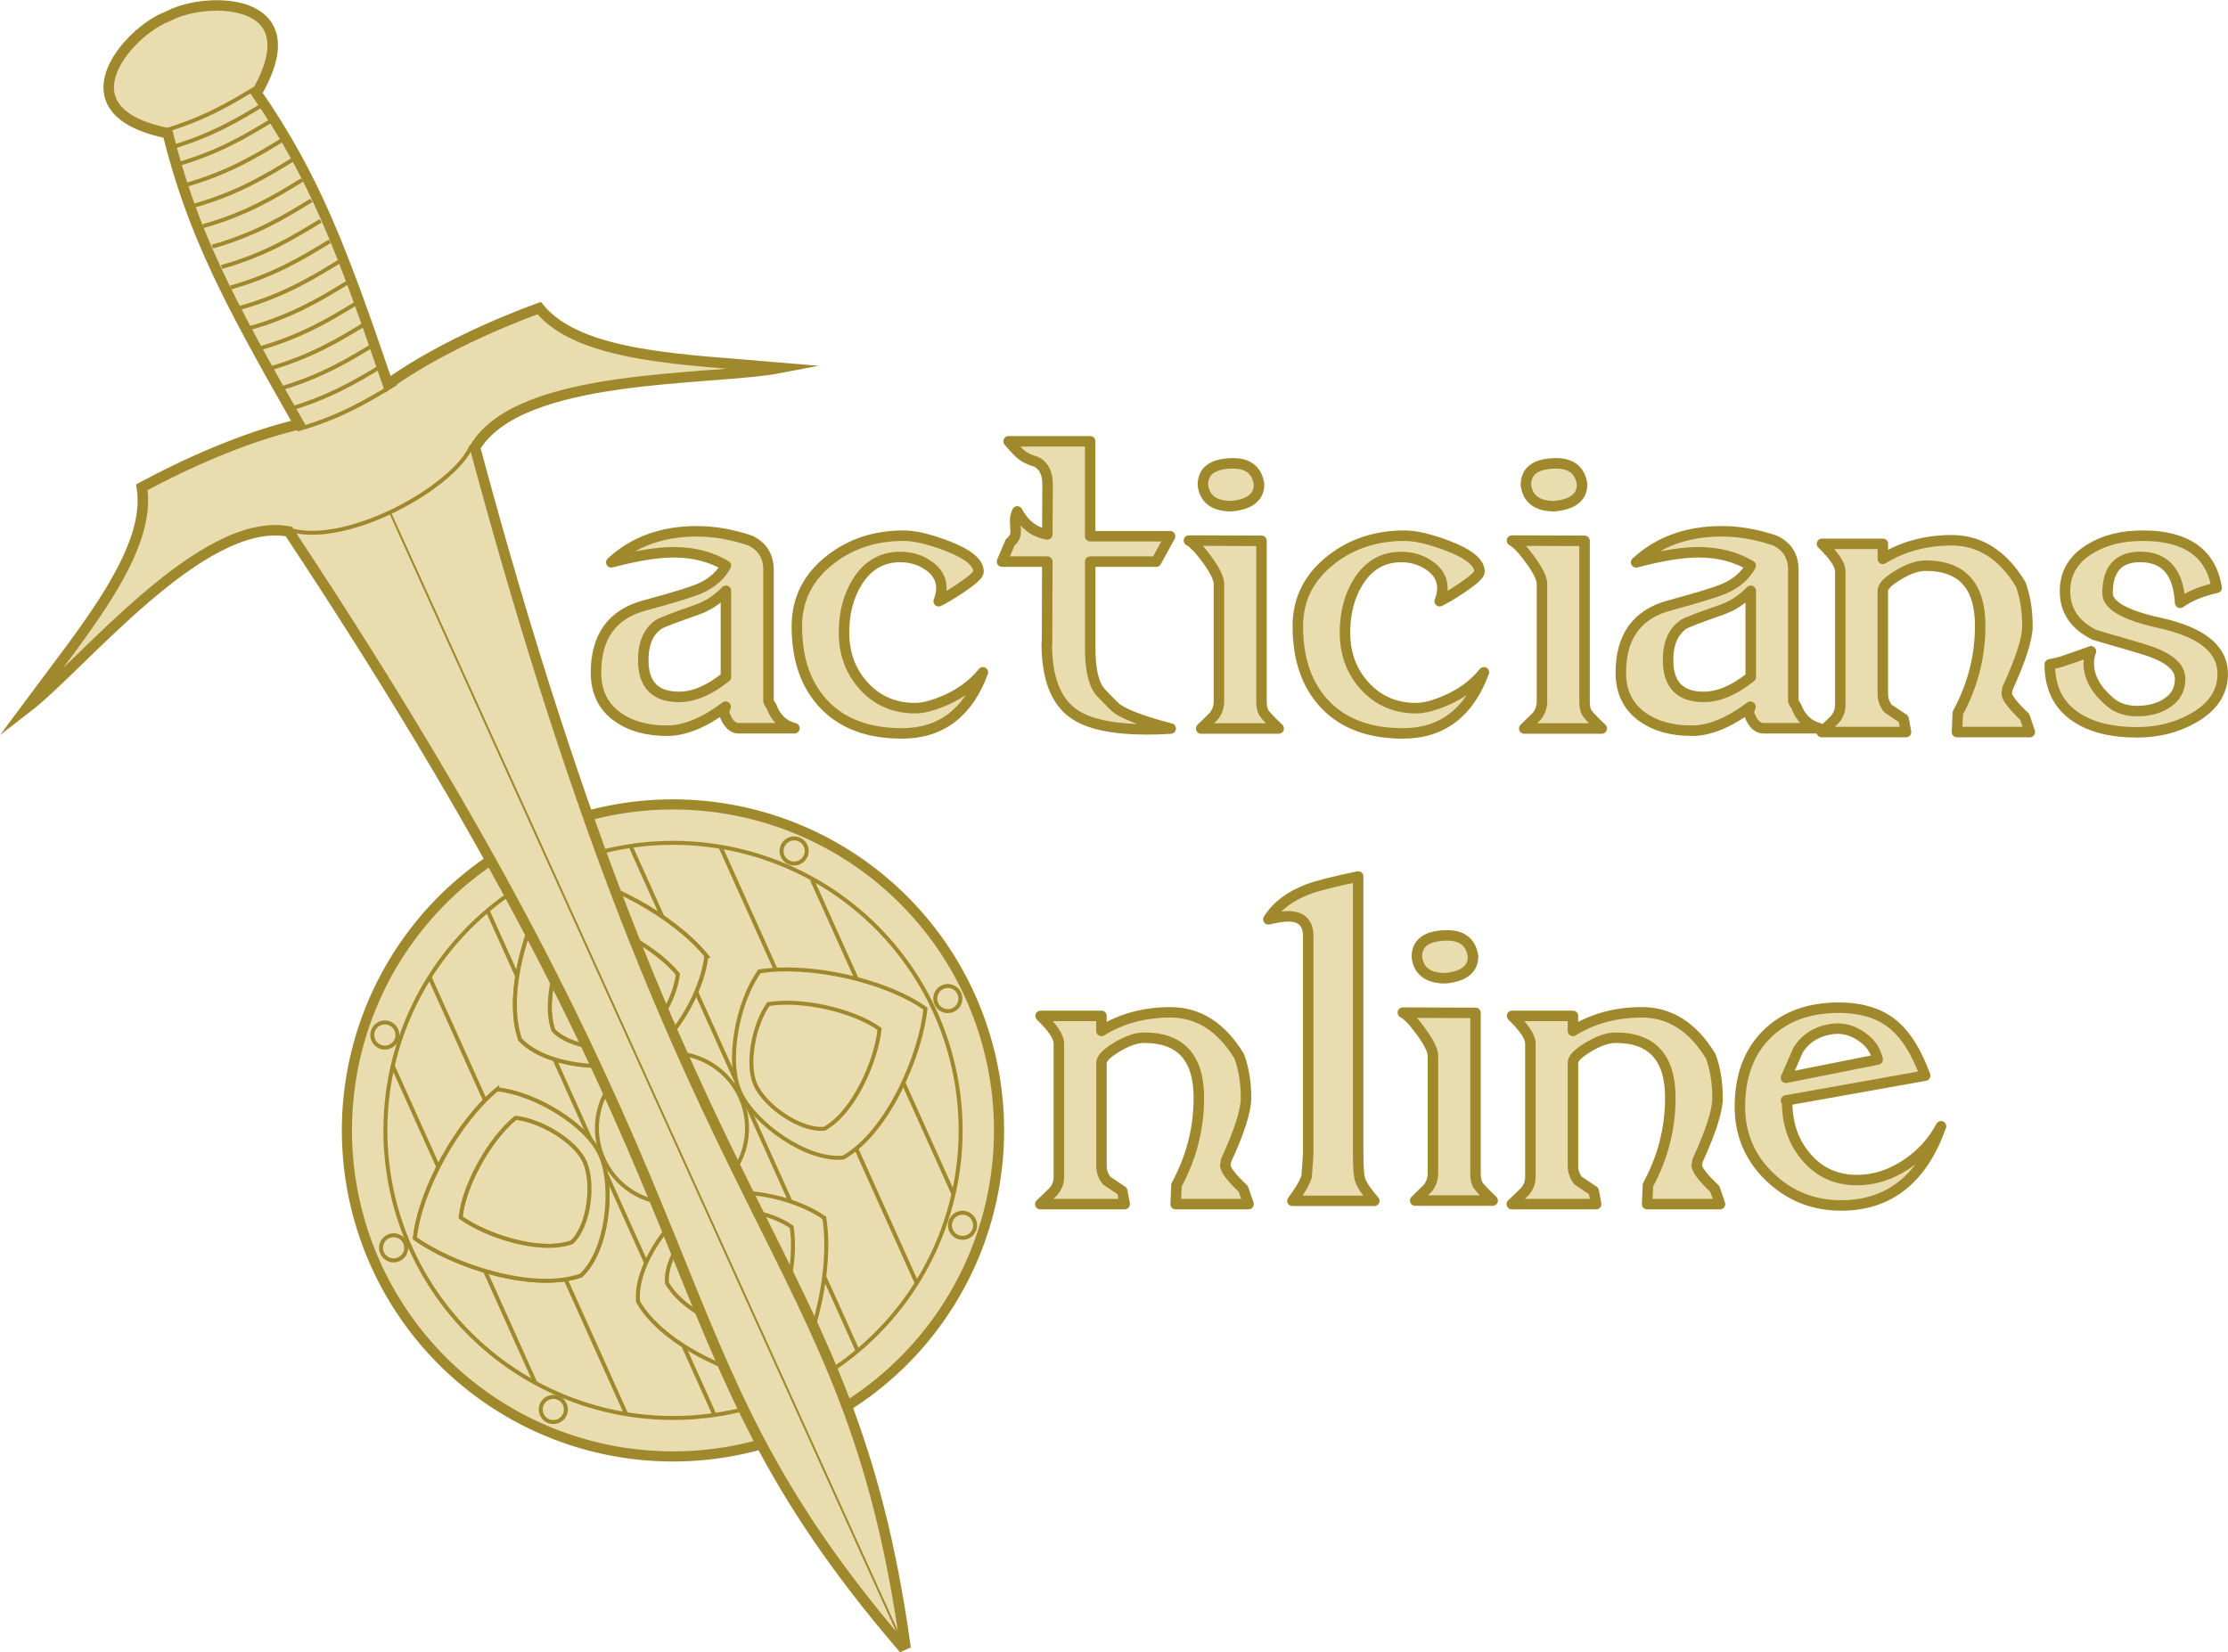 <?xml version="1.0" encoding="UTF-8" standalone="no"?>
<!-- Created with Inkscape (http://www.inkscape.org/) -->

<svg
   xmlns:dc="http://purl.org/dc/elements/1.1/"
   xmlns:cc="http://creativecommons.org/ns#"
   xmlns:rdf="http://www.w3.org/1999/02/22-rdf-syntax-ns#"
   xmlns:svg="http://www.w3.org/2000/svg"
   xmlns="http://www.w3.org/2000/svg"
   xmlns:xlink="http://www.w3.org/1999/xlink"
   xmlns:sodipodi="http://sodipodi.sourceforge.net/DTD/sodipodi-0.dtd"
   xmlns:inkscape="http://www.inkscape.org/namespaces/inkscape"
   width="56.264mm"
   height="41.732mm"
   viewBox="0 0 56.264 41.732"
   version="1.1"
   id="svg8"
   inkscape:version="0.92.2 5c3e80d, 2017-08-06"
   sodipodi:docname="to-logo.svg">
  <defs
     id="defs2" />
  <sodipodi:namedview
     id="base"
     pagecolor="#ffffff"
     bordercolor="#666666"
     borderopacity="1.0"
     inkscape:pageopacity="0.0"
     inkscape:pageshadow="2"
     inkscape:zoom="4"
     inkscape:cx="145.83061"
     inkscape:cy="92.841033"
     inkscape:document-units="mm"
     inkscape:current-layer="layer1"
     showgrid="false"
     inkscape:snap-global="false"
     showguides="true"
     inkscape:window-width="1918"
     inkscape:window-height="1059"
     inkscape:window-x="1"
     inkscape:window-y="20"
     inkscape:window-maximized="0"
     fit-margin-top="0"
     fit-margin-left="0"
     fit-margin-right="0"
     fit-margin-bottom="0" />
  <g
     inkscape:label="Layer 1"
     inkscape:groupmode="layer"
     id="layer1"
     transform="translate(-1.361,-49.782)">
    <g
       aria-label="nline"
       style="font-style:normal;font-variant:normal;font-weight:normal;font-stretch:normal;font-size:10.583px;line-height:125%;font-family:Bubble_Runes;-inkscape-font-specification:Bubble_Runes;letter-spacing:0px;word-spacing:0px;fill:#e9ddaf;fill-opacity:1;stroke:#a0892c;stroke-width:0.265;stroke-linecap:butt;stroke-linejoin:round;stroke-miterlimit:4;stroke-dasharray:none;stroke-opacity:1;paint-order:markers stroke fill"
       id="text1280"
       transform="translate(0,-1.587)">
      <path
         d="m 32.89,81.782 h -1.84 l 0.021,-0.482 q 0.565,-1.04 0.565,-2.205 0,-1.516 -1.378,-1.516 -0.31,0 -0.723,0.255 -0.358,0.22 -0.358,0.379 v 2.604 q 0,0.207 0.131,0.372 l 0.393,0.262 0.062,0.331 H 27.632 l 0.324,-0.31 q 0.145,-0.165 0.145,-0.379 v -3.369 q 0,-0.248 -0.462,-0.696 h 1.537 v 0.379 q 0.758,-0.469 1.743,-0.469 1.061,0 1.736,1.109 0.172,0.462 0.172,1.061 0,0.475 -0.503,1.571 l -0.021,0.124 q 0.007,0.172 0.455,0.593 z"
         style="font-style:normal;font-variant:normal;font-weight:normal;font-stretch:normal;font-size:14.111px;font-family:'Dumbledor 3';-inkscape-font-specification:'Dumbledor 3, ';fill:#e9ddaf;fill-opacity:1;stroke:#a0892c;stroke-width:0.265;stroke-linejoin:round;stroke-miterlimit:4;stroke-dasharray:none;stroke-opacity:1;paint-order:markers stroke fill"
         id="path4582"
         inkscape:connector-curvature="0" />
      <path
         d="m 36.066,81.699 h -2.067 q 0.282,-0.372 0.358,-0.613 l 0.041,-0.565 V 75.023 q 0,-0.51 -0.503,-0.51 -0.179,0 -0.503,0.076 0.317,-0.503 1.013,-0.765 0.331,-0.124 1.254,-0.317 v 7.014 q 0,0.482 0.048,0.641 0.055,0.186 0.358,0.537 z"
         style="font-style:normal;font-variant:normal;font-weight:normal;font-stretch:normal;font-size:14.111px;font-family:'Dumbledor 3';-inkscape-font-specification:'Dumbledor 3, ';fill:#e9ddaf;fill-opacity:1;stroke:#a0892c;stroke-width:0.265;stroke-linejoin:round;stroke-miterlimit:4;stroke-dasharray:none;stroke-opacity:1;paint-order:markers stroke fill"
         id="path4584"
         inkscape:connector-curvature="0" />
      <path
         d="m 38.56,75.526 q 0,0.482 -0.696,0.551 -0.655,0 -0.723,-0.537 0,-0.517 0.703,-0.544 0.634,-0.028 0.717,0.531 z m 0.062,1.426 v 4.051 q 0,0.165 0.041,0.255 0.021,0.083 0.393,0.434 h -1.957 l 0.317,-0.31 q 0.131,-0.165 0.131,-0.379 v -2.963 q 0,-0.207 -0.303,-0.62 -0.282,-0.386 -0.455,-0.475 z"
         style="font-style:normal;font-variant:normal;font-weight:normal;font-stretch:normal;font-size:14.111px;font-family:'Dumbledor 3';-inkscape-font-specification:'Dumbledor 3, ';fill:#e9ddaf;fill-opacity:1;stroke:#a0892c;stroke-width:0.265;stroke-linejoin:round;stroke-miterlimit:4;stroke-dasharray:none;stroke-opacity:1;paint-order:markers stroke fill"
         id="path4586"
         inkscape:connector-curvature="0" />
      <path
         d="m 44.796,81.782 h -1.84 l 0.021,-0.482 q 0.565,-1.04 0.565,-2.205 0,-1.516 -1.378,-1.516 -0.31,0 -0.723,0.255 -0.358,0.22 -0.358,0.379 v 2.604 q 0,0.207 0.131,0.372 l 0.393,0.262 0.062,0.331 H 39.539 l 0.324,-0.31 q 0.145,-0.165 0.145,-0.379 v -3.369 q 0,-0.248 -0.462,-0.696 h 1.537 v 0.379 q 0.758,-0.469 1.743,-0.469 1.061,0 1.736,1.109 0.172,0.462 0.172,1.061 0,0.475 -0.503,1.571 l -0.021,0.124 q 0.007,0.172 0.455,0.593 z"
         style="font-style:normal;font-variant:normal;font-weight:normal;font-stretch:normal;font-size:14.111px;font-family:'Dumbledor 3';-inkscape-font-specification:'Dumbledor 3, ';fill:#e9ddaf;fill-opacity:1;stroke:#a0892c;stroke-width:0.265;stroke-linejoin:round;stroke-miterlimit:4;stroke-dasharray:none;stroke-opacity:1;paint-order:markers stroke fill"
         id="path4588"
         inkscape:connector-curvature="0" />
      <path
         d="m 50.377,79.818 c -0.473,1.332 -1.314,1.998 -2.522,1.998 -0.703,0 -1.305,-0.241 -1.805,-0.723 -0.501,-0.482 -0.751,-1.073 -0.751,-1.771 0,-0.767 0.225,-1.376 0.675,-1.826 0.45,-0.45 1.059,-0.675 1.826,-0.675 0.583,0 1.05,0.149 1.399,0.448 0.308,0.266 0.567,0.689 0.779,1.268 l -3.514,0.627 0.028,0.034 c 0,0.547 0.156,1.006 0.469,1.378 0.331,0.4 0.763,0.599 1.295,0.599 0.432,0 0.845,-0.131 1.24,-0.393 0.377,-0.248 0.671,-0.57 0.882,-0.965 z m -1.599,-1.688 c -0.055,-0.248 -0.198,-0.446 -0.427,-0.593 -0.225,-0.152 -0.464,-0.211 -0.717,-0.179 -0.386,0.051 -0.675,0.23 -0.868,0.537 -0.101,0.234 -0.202,0.466 -0.303,0.696 z"
         style="font-style:normal;font-variant:normal;font-weight:normal;font-stretch:normal;font-size:14.111px;font-family:'Dumbledor 3';-inkscape-font-specification:'Dumbledor 3, ';fill:#e9ddaf;fill-opacity:1;stroke:#a0892c;stroke-width:0.265;stroke-linejoin:round;stroke-miterlimit:4;stroke-dasharray:none;stroke-opacity:1;paint-order:markers stroke fill"
         id="path4590"
         inkscape:connector-curvature="0"
         sodipodi:nodetypes="cssssscccccsccccccccc" />
    </g>
    <g
       id="g1276"
       transform="rotate(-24.219,1.351,117.183)">
      <path
         inkscape:connector-curvature="0"
         id="path922"
         d="m 41.03,88.729 a 8.234,8.234 0 0 1 -8.234,8.234 8.234,8.234 0 0 1 -8.234,-8.234 8.234,8.234 0 0 1 8.234,-8.234 8.234,8.234 0 0 1 8.234,8.234 z"
         style="opacity:1;vector-effect:none;fill:#e9ddaf;fill-opacity:1;stroke:#a0892c;stroke-width:0.256;stroke-linecap:butt;stroke-linejoin:miter;stroke-miterlimit:4;stroke-dasharray:none;stroke-dashoffset:0;stroke-opacity:1;paint-order:normal" />
      <path
         inkscape:connector-curvature="0"
         id="path922-6"
         d="m 40.06,88.729 a 7.263,7.263 0 0 1 -7.263,7.263 7.263,7.263 0 0 1 -7.263,-7.263 7.263,7.263 0 0 1 7.263,-7.263 7.263,7.263 0 0 1 7.263,7.263 z"
         style="opacity:1;vector-effect:none;fill:#e9ddaf;fill-opacity:1;stroke:#a0892c;stroke-width:0.1;stroke-linecap:butt;stroke-linejoin:miter;stroke-miterlimit:4;stroke-dasharray:none;stroke-dashoffset:0;stroke-opacity:1;paint-order:normal" />
      <path
         sodipodi:nodetypes="cc"
         inkscape:connector-curvature="0"
         id="path945"
         d="m 27.011,84.308 v 8.78"
         style="fill:none;fill-rule:evenodd;stroke:#a0892c;stroke-width:0.1;stroke-linecap:butt;stroke-linejoin:miter;stroke-miterlimit:4;stroke-dasharray:none;stroke-opacity:1" />
      <use
         style="stroke-width:0.1;stroke-miterlimit:4;stroke-dasharray:none"
         height="100%"
         width="100%"
         transform="matrix(1,0,0,0.993,11.585,0.68)"
         id="use947"
         xlink:href="#path945"
         y="0"
         x="0" />
      <path
         sodipodi:nodetypes="cc"
         inkscape:connector-curvature="0"
         id="path945-7"
         d="m 28.779,82.688 v 3.855"
         style="fill:none;fill-rule:evenodd;stroke:#a0892c;stroke-width:0.1;stroke-linecap:butt;stroke-linejoin:miter;stroke-miterlimit:4;stroke-dasharray:none;stroke-opacity:1" />
      <use
         style="stroke-width:0.1;stroke-miterlimit:4;stroke-dasharray:none"
         height="100%"
         width="100%"
         transform="translate(8.049)"
         id="use964"
         xlink:href="#path945-7"
         y="0"
         x="0" />
      <path
         sodipodi:nodetypes="cc"
         inkscape:connector-curvature="0"
         id="path945-7-3"
         d="m 30.805,81.757 v 13.949"
         style="fill:none;fill-rule:evenodd;stroke:#a0892c;stroke-width:0.101;stroke-linecap:butt;stroke-linejoin:miter;stroke-miterlimit:4;stroke-dasharray:none;stroke-opacity:1" />
      <use
         style="stroke-width:0.1;stroke-miterlimit:4;stroke-dasharray:none"
         height="100%"
         width="100%"
         transform="translate(3.96)"
         id="use4555"
         xlink:href="#path945-7-3"
         y="0"
         x="0" />
      <use
         style="stroke-width:0.462;stroke-miterlimit:4;stroke-dasharray:none"
         height="100%"
         width="100%"
         transform="matrix(0.999,0,0,0.047,2.022,91.492)"
         id="use4555-6"
         xlink:href="#path945-7-3"
         y="0"
         x="0" />
      <path
         inkscape:connector-curvature="0"
         id="path922-3"
         d="m 34.691,88.668 a 1.895,1.895 0 0 1 -1.895,1.895 1.895,1.895 0 0 1 -1.895,-1.895 1.895,1.895 0 0 1 1.895,-1.895 1.895,1.895 0 0 1 1.895,1.895 z"
         style="opacity:1;vector-effect:none;fill:#e9ddaf;fill-opacity:1;stroke:#a0892c;stroke-width:0.1;stroke-linecap:butt;stroke-linejoin:miter;stroke-miterlimit:4;stroke-dasharray:none;stroke-dashoffset:0;stroke-opacity:1;paint-order:normal" />
      <path
         style="opacity:1;vector-effect:none;fill:#e9ddaf;fill-opacity:1;stroke:#a0892c;stroke-width:0.1;stroke-linecap:butt;stroke-linejoin:miter;stroke-miterlimit:4;stroke-dasharray:none;stroke-dashoffset:0;stroke-opacity:1;paint-order:normal"
         d="m 40.809,88.539 a 0.317,0.317 0 0 1 -0.317,0.317 0.317,0.317 0 0 1 -0.317,-0.317 0.317,0.317 0 0 1 0.317,-0.317 0.317,0.317 0 0 1 0.317,0.317 z"
         id="use4597"
         inkscape:connector-curvature="0" />
      <path
         style="opacity:1;vector-effect:none;fill:#e9ddaf;fill-opacity:1;stroke:#a0892c;stroke-width:0.1;stroke-linecap:butt;stroke-linejoin:miter;stroke-miterlimit:4;stroke-dasharray:none;stroke-dashoffset:0;stroke-opacity:1;paint-order:normal"
         d="m 33.113,81.043 a 0.317,0.317 0 0 1 -0.317,0.317 0.317,0.317 0 0 1 -0.317,-0.317 0.317,0.317 0 0 1 0.317,-0.317 0.317,0.317 0 0 1 0.317,0.317 z"
         id="use4599"
         inkscape:connector-curvature="0" />
      <use
         style="stroke-width:0.1;stroke-miterlimit:4;stroke-dasharray:none"
         height="100%"
         width="100%"
         transform="translate(-5.388424e-7,15.398)"
         id="use4601"
         xlink:href="#use4599"
         y="0"
         x="0" />
      <use
         style="stroke-width:0.1;stroke-miterlimit:4;stroke-dasharray:none"
         height="100%"
         width="100%"
         transform="translate(-5.647,-2.524)"
         id="use4603"
         xlink:href="#use4601"
         y="0"
         x="0" />
      <use
         style="stroke-width:0.1;stroke-miterlimit:4;stroke-dasharray:none"
         height="100%"
         width="100%"
         transform="translate(1.050902e-7,-10.37)"
         id="use4605"
         xlink:href="#use4603"
         y="0"
         x="0" />
      <use
         style="stroke-width:0.1;stroke-miterlimit:4;stroke-dasharray:none"
         height="100%"
         width="100%"
         transform="translate(11.333)"
         id="use4607"
         xlink:href="#use4605"
         y="0"
         x="0" />
      <use
         style="stroke-width:0.1;stroke-miterlimit:4;stroke-dasharray:none"
         height="100%"
         width="100%"
         transform="translate(1.050902e-7,10.367)"
         id="use4609"
         xlink:href="#use4607"
         y="0"
         x="0" />
      <path
         inkscape:connector-curvature="0"
         id="path922-3-5"
         d="m 33.746,88.668 a 0.95,0.95 0 0 1 -0.95,0.95 0.95,0.95 0 0 1 -0.95,-0.95 0.95,0.95 0 0 1 0.95,-0.95 0.95,0.95 0 0 1 0.95,0.95 z"
         style="opacity:1;vector-effect:none;fill:#e9ddaf;fill-opacity:1;stroke:#a0892c;stroke-width:0.1;stroke-linecap:butt;stroke-linejoin:miter;stroke-miterlimit:4;stroke-dasharray:none;stroke-dashoffset:0;stroke-opacity:1;paint-order:normal" />
      <use
         style="stroke-width:0.1;stroke-miterlimit:4;stroke-dasharray:none"
         height="100%"
         width="100%"
         transform="translate(1.050902e-7,8.242)"
         id="use5318"
         xlink:href="#use964"
         y="0"
         x="0" />
      <path
         id="path4515"
         d="m 36.435,85.962 c -0.821,0.474 -1.697,1.727 -1.697,2.578 0,0.868 0.819,2.285 1.697,2.578 1.298,-0.118 2.856,-1.571 3.437,-2.578 -0.6,-1.039 -2.189,-2.243 -3.437,-2.578 z m -0.131,0.845 c 0.835,0.224 1.899,1.03 2.301,1.726 -0.389,0.674 -1.432,1.647 -2.301,1.726 -0.588,-0.196 -1.136,-1.144 -1.136,-1.726 0,-0.57 0.586,-1.409 1.136,-1.726 z"
         style="fill:#e9ddaf;fill-opacity:1;stroke:#a0892c;stroke-width:0.1;stroke-linecap:butt;stroke-linejoin:miter;stroke-miterlimit:4;stroke-dasharray:none;stroke-opacity:1"
         inkscape:connector-curvature="0" />
      <use
         style="stroke-width:0.1;stroke-miterlimit:4;stroke-dasharray:none"
         height="100%"
         width="100%"
         transform="matrix(-1,0,0,1,65.607,-1.87765e-7)"
         id="use5298"
         xlink:href="#path4515"
         y="0"
         x="0" />
      <use
         style="stroke-width:0.1;stroke-miterlimit:4;stroke-dasharray:none"
         height="100%"
         width="100%"
         transform="rotate(90,32.729,88.607)"
         id="use5300"
         xlink:href="#path4515"
         y="0"
         x="0" />
      <use
         style="stroke-width:0.1;stroke-miterlimit:4;stroke-dasharray:none"
         height="100%"
         width="100%"
         transform="matrix(1,0,0,-1,7.490228e-7,177.362)"
         id="use5302"
         xlink:href="#use5300"
         y="0"
         x="0" />
      <use
         style="stroke-width:0.1;stroke-miterlimit:4;stroke-dasharray:none"
         height="100%"
         width="100%"
         transform="translate(1.050902e-7,-13.888)"
         id="use5320"
         xlink:href="#use4555-6"
         y="0"
         x="0" />
      <use
         style="stroke-width:0.1;stroke-miterlimit:4;stroke-dasharray:none"
         transform="translate(-1.182775e-6)"
         height="100%"
         width="100%"
         id="use5304"
         xlink:href="#use5302"
         y="0"
         x="0" />
      <use
         style="stroke-width:0.1;stroke-miterlimit:4;stroke-dasharray:none"
         height="100%"
         width="100%"
         transform="translate(1.050902e-7,8.242)"
         id="use5316"
         xlink:href="#path945-7"
         y="0"
         x="0" />
      <use
         style="stroke-width:0.1;stroke-miterlimit:4;stroke-dasharray:none"
         height="100%"
         width="100%"
         id="use5312"
         xlink:href="#use5298"
         y="0"
         x="0" />
      <path
         style="opacity:1;vector-effect:none;fill:#e9ddaf;fill-opacity:1;stroke:#a0892c;stroke-width:0.1;stroke-linecap:butt;stroke-linejoin:miter;stroke-miterlimit:4;stroke-dasharray:none;stroke-dashoffset:0;stroke-opacity:1;paint-order:normal"
         d="m 33.113,88.668 a 0.317,0.317 0 0 1 -0.317,0.317 0.317,0.317 0 0 1 -0.317,-0.317 0.317,0.317 0 0 1 0.317,-0.317 0.317,0.317 0 0 1 0.317,0.317 z"
         id="use5330"
         inkscape:connector-curvature="0" />
      <use
         height="100%"
         width="100%"
         transform="translate(-15.346)"
         id="use1241"
         xlink:href="#use4597"
         y="0"
         x="0" />
    </g>
    <g
       id="g1233"
       transform="rotate(-24.28,8.741,72.082)">
      <path
         sodipodi:nodetypes="ccccccccccccccc"
         inkscape:connector-curvature="0"
         d="m 14.941,95.974 c 2.902,-9.933 -0.862,-11.168 2.528,-32.018 1.83,-1.274 6.131,0.927 7.868,1.339 -2.132,-1.193 -4.529,-2.33 -4.943,-3.884 -1.213,-0.087 -2.863,-0.094 -4.272,0.183 0.343,-3.589 0.463,-5.526 0,-8.066 2.307,-1.653 -0.148,-2.742 -1.18,-2.69 h -0.102 c -1.032,-0.052 -3.486,1.037 -1.179,2.69 -0.463,2.539 -0.343,4.477 0,8.066 -1.409,-0.277 -3.06,-0.27 -4.273,-0.183 -0.414,1.554 -2.811,2.692 -4.943,3.884 1.736,-0.412 6.038,-2.613 7.868,-1.339 3.39,20.85 -0.374,22.085 2.528,32.018 z"
         style="fill:#e9ddaf;fill-opacity:1;fill-rule:evenodd;stroke:#a0892c;stroke-width:0.265;stroke-linecap:butt;stroke-linejoin:miter;stroke-miterlimit:88.8;stroke-dasharray:none;stroke-opacity:1;paint-order:normal"
         id="path4526" />
      <path
         sodipodi:nodetypes="cc"
         inkscape:connector-curvature="0"
         id="path4547"
         d="m 13.564,61.695 c 1.118,0.167 1.939,0.068 2.758,-0.035"
         style="fill:#e9ddaf;fill-opacity:0;fill-rule:evenodd;stroke:#a0892c;stroke-width:0.1;stroke-linecap:butt;stroke-linejoin:miter;stroke-miterlimit:4;stroke-dasharray:none;stroke-opacity:1" />
      <use
         height="100%"
         width="100%"
         transform="translate(-0.053,-0.565)"
         id="use4564"
         xlink:href="#path4547"
         y="0"
         x="0"
         style="fill:#e9ddaf" />
      <use
         height="100%"
         width="100%"
         transform="translate(-8.774151e-8,-0.566)"
         id="use4566"
         xlink:href="#use4564"
         y="0"
         x="0"
         style="fill:#e9ddaf" />
      <use
         height="100%"
         width="100%"
         transform="translate(-8.774151e-8,-0.566)"
         id="use4568"
         xlink:href="#use4566"
         y="0"
         x="0"
         style="fill:#e9ddaf" />
      <use
         height="100%"
         width="100%"
         transform="translate(-8.774151e-8,-0.566)"
         id="use4570"
         xlink:href="#use4568"
         y="0"
         x="0"
         style="fill:#e9ddaf" />
      <use
         height="100%"
         width="100%"
         transform="translate(-8.774151e-8,-0.566)"
         id="use4572"
         xlink:href="#use4570"
         y="0"
         x="0"
         style="fill:#e9ddaf" />
      <use
         height="100%"
         width="100%"
         transform="translate(-8.774151e-8,-0.566)"
         id="use4574"
         xlink:href="#use4572"
         y="0"
         x="0"
         style="fill:#e9ddaf" />
      <use
         height="100%"
         width="100%"
         transform="translate(-8.774151e-8,-0.566)"
         id="use4576"
         xlink:href="#use4574"
         y="0"
         x="0"
         style="fill:#e9ddaf" />
      <use
         height="100%"
         width="100%"
         transform="translate(-8.774151e-8,-0.566)"
         id="use4578"
         xlink:href="#use4576"
         y="0"
         x="0"
         style="fill:#e9ddaf" />
      <use
         height="100%"
         width="100%"
         transform="translate(-8.774151e-8,-0.566)"
         id="use4580"
         xlink:href="#use4578"
         y="0"
         x="0"
         style="fill:#e9ddaf" />
      <use
         height="100%"
         width="100%"
         transform="translate(-8.774151e-8,-0.566)"
         id="use4582"
         xlink:href="#use4580"
         y="0"
         x="0"
         style="fill:#e9ddaf" />
      <use
         height="100%"
         width="100%"
         transform="translate(-8.774151e-8,-0.566)"
         id="use4584"
         xlink:href="#use4582"
         y="0"
         x="0"
         style="fill:#e9ddaf" />
      <use
         height="100%"
         width="100%"
         transform="translate(-8.774151e-8,-0.566)"
         id="use4586"
         xlink:href="#use4584"
         y="0"
         x="0"
         style="fill:#e9ddaf" />
      <use
         height="100%"
         width="100%"
         transform="translate(-8.774151e-8,-0.566)"
         id="use4588"
         xlink:href="#use4586"
         y="0"
         x="0"
         style="fill:#e9ddaf" />
      <use
         height="100%"
         width="100%"
         transform="translate(-8.774151e-8,-0.459)"
         id="use4590"
         xlink:href="#use4588"
         y="0"
         x="0"
         style="fill:#e9ddaf" />
      <use
         transform="translate(-8.774151e-8,-0.458)"
         height="100%"
         width="100%"
         id="use4592"
         xlink:href="#use4590"
         y="0"
         x="0"
         style="fill:#e9ddaf" />
      <path
         sodipodi:nodetypes="cc"
         inkscape:connector-curvature="0"
         id="path4547-3"
         d="m 12.363,63.94 c 1.185,0.987 4.278,0.683 5.046,-0.063"
         style="fill:#e9ddaf;fill-opacity:0;fill-rule:evenodd;stroke:#a0892c;stroke-width:0.1;stroke-linecap:butt;stroke-linejoin:miter;stroke-miterlimit:4;stroke-dasharray:none;stroke-opacity:1" />
      <path
         sodipodi:nodetypes="cc"
         inkscape:connector-curvature="0"
         id="path4609"
         d="m 14.839,64.578 0.053,31.312"
         style="fill:#e9ddaf;fill-rule:evenodd;stroke:#a0892c;stroke-width:0.05;stroke-linecap:butt;stroke-linejoin:miter;stroke-miterlimit:4;stroke-dasharray:none;stroke-opacity:1" />
    </g>
    <g
       aria-label="acticians"
       style="font-style:normal;font-variant:normal;font-weight:normal;font-stretch:normal;font-size:10.583px;line-height:125%;font-family:Bubble_Runes;-inkscape-font-specification:Bubble_Runes;letter-spacing:0px;word-spacing:0px;fill:#e9ddaf;fill-opacity:1;stroke:#a0892c;stroke-width:0.265;stroke-linecap:butt;stroke-linejoin:round;stroke-miterlimit:4;stroke-dasharray:none;stroke-opacity:1;paint-order:markers stroke fill"
       id="text1280-3">
      <path
         d="m 21.422,68.176 h -1.406 q -0.172,0 -0.289,-0.2 -0.096,-0.165 -0.076,-0.234 0.007,-0.034 0.034,-0.11 -0.813,0.606 -1.475,0.606 -0.765,0 -1.247,-0.345 -0.551,-0.386 -0.551,-1.123 0,-1.364 1.226,-1.695 1.096,-0.296 1.406,-0.434 0.448,-0.2 0.648,-0.572 -0.572,-0.338 -1.316,-0.338 -0.62,0 -1.578,0.255 0.847,-0.785 2.164,-0.785 0.648,0 1.344,0.234 0.462,0.22 0.462,0.744 V 67.487 q 0,0.034 0.069,0.124 0.165,0.455 0.586,0.565 z m -1.729,-1.295 v -2.177 q -0.324,0.338 -0.744,0.482 -0.847,0.296 -0.951,0.365 -0.393,0.269 -0.393,0.903 0,0.93 0.903,0.93 0.558,0 1.185,-0.503 z"
         style="font-style:normal;font-variant:normal;font-weight:normal;font-stretch:normal;font-size:14.111px;font-family:'Dumbledor 3';-inkscape-font-specification:'Dumbledor 3, ';fill:#e9ddaf;fill-opacity:1;stroke:#a0892c;stroke-width:0.265;stroke-linejoin:round;stroke-miterlimit:4;stroke-dasharray:none;stroke-opacity:1;paint-order:markers stroke fill"
         id="path4563"
         inkscape:connector-curvature="0" />
      <path
         d="m 26.183,66.763 q -0.572,1.543 -2.046,1.543 -1.261,0 -1.957,-0.723 -0.696,-0.723 -0.696,-1.984 0,-1.027 0.854,-1.688 0.772,-0.599 1.84,-0.599 0.427,0 1.109,0.262 0.785,0.303 0.785,0.648 0,0.11 -0.441,0.407 -0.372,0.248 -0.565,0.338 0.069,-0.172 0.069,-0.324 0,-0.365 -0.351,-0.593 -0.303,-0.2 -0.689,-0.2 -0.696,0 -1.089,0.634 -0.331,0.537 -0.331,1.275 0,0.799 0.496,1.344 0.51,0.565 1.302,0.565 0.31,0 0.779,-0.207 0.572,-0.255 0.93,-0.696 z"
         style="font-style:normal;font-variant:normal;font-weight:normal;font-stretch:normal;font-size:14.111px;font-family:'Dumbledor 3';-inkscape-font-specification:'Dumbledor 3, ';fill:#e9ddaf;fill-opacity:1;stroke:#a0892c;stroke-width:0.265;stroke-linejoin:round;stroke-miterlimit:4;stroke-dasharray:none;stroke-opacity:1;paint-order:markers stroke fill"
         id="path4565"
         inkscape:connector-curvature="0" />
      <path
         d="m 30.924,68.183 q -0.31,0.021 -0.586,0.021 -1.33,0 -1.888,-0.413 -0.655,-0.482 -0.655,-1.757 h 0.007 l 0.007,-2.067 h -1.144 l 0.207,-0.489 q 0.138,-0.103 0.138,-0.276 0,-0.041 -0.007,-0.124 -0.007,-0.09 -0.007,-0.131 0,-0.138 0.055,-0.248 0.269,0.503 0.758,0.579 l 0.007,-1.261 q 0,-0.427 -0.289,-0.572 -0.186,-0.055 -0.269,-0.11 -0.131,-0.055 -0.427,-0.407 h 2.06 v 2.398 h 2.019 l -0.351,0.641 h -1.667 v 2.184 q 0,0.841 0.276,1.13 0.345,0.365 0.42,0.413 0.372,0.241 1.337,0.489 z"
         style="font-style:normal;font-variant:normal;font-weight:normal;font-stretch:normal;font-size:14.111px;font-family:'Dumbledor 3';-inkscape-font-specification:'Dumbledor 3, ';fill:#e9ddaf;fill-opacity:1;stroke:#a0892c;stroke-width:0.265;stroke-linejoin:round;stroke-miterlimit:4;stroke-dasharray:none;stroke-opacity:1;paint-order:markers stroke fill"
         id="path4567"
         inkscape:connector-curvature="0" />
      <path
         d="m 33.156,62.016 q 0,0.482 -0.696,0.551 -0.655,0 -0.723,-0.537 0,-0.517 0.703,-0.544 0.634,-0.028 0.717,0.531 z m 0.062,1.426 v 4.051 q 0,0.165 0.041,0.255 0.021,0.083 0.393,0.434 h -1.957 l 0.317,-0.31 q 0.131,-0.165 0.131,-0.379 v -2.963 q 0,-0.207 -0.303,-0.62 -0.282,-0.386 -0.455,-0.475 z"
         style="font-style:normal;font-variant:normal;font-weight:normal;font-stretch:normal;font-size:14.111px;font-family:'Dumbledor 3';-inkscape-font-specification:'Dumbledor 3, ';fill:#e9ddaf;fill-opacity:1;stroke:#a0892c;stroke-width:0.265;stroke-linejoin:round;stroke-miterlimit:4;stroke-dasharray:none;stroke-opacity:1;paint-order:markers stroke fill"
         id="path4569"
         inkscape:connector-curvature="0" />
      <path
         d="m 38.834,66.763 q -0.572,1.543 -2.046,1.543 -1.261,0 -1.957,-0.723 -0.696,-0.723 -0.696,-1.984 0,-1.027 0.854,-1.688 0.772,-0.599 1.84,-0.599 0.427,0 1.109,0.262 0.785,0.303 0.785,0.648 0,0.11 -0.441,0.407 -0.372,0.248 -0.565,0.338 0.069,-0.172 0.069,-0.324 0,-0.365 -0.351,-0.593 -0.303,-0.2 -0.689,-0.2 -0.696,0 -1.089,0.634 -0.331,0.537 -0.331,1.275 0,0.799 0.496,1.344 0.51,0.565 1.302,0.565 0.31,0 0.779,-0.207 0.572,-0.255 0.93,-0.696 z"
         style="font-style:normal;font-variant:normal;font-weight:normal;font-stretch:normal;font-size:14.111px;font-family:'Dumbledor 3';-inkscape-font-specification:'Dumbledor 3, ';fill:#e9ddaf;fill-opacity:1;stroke:#a0892c;stroke-width:0.265;stroke-linejoin:round;stroke-miterlimit:4;stroke-dasharray:none;stroke-opacity:1;paint-order:markers stroke fill"
         id="path4571"
         inkscape:connector-curvature="0" />
      <path
         d="m 41.314,62.016 q 0,0.482 -0.696,0.551 -0.655,0 -0.723,-0.537 0,-0.517 0.703,-0.544 0.634,-0.028 0.717,0.531 z m 0.062,1.426 v 4.051 q 0,0.165 0.041,0.255 0.021,0.083 0.393,0.434 h -1.957 l 0.317,-0.31 Q 40.301,67.707 40.301,67.494 v -2.963 q 0,-0.207 -0.303,-0.62 -0.282,-0.386 -0.455,-0.475 z"
         style="font-style:normal;font-variant:normal;font-weight:normal;font-stretch:normal;font-size:14.111px;font-family:'Dumbledor 3';-inkscape-font-specification:'Dumbledor 3, ';fill:#e9ddaf;fill-opacity:1;stroke:#a0892c;stroke-width:0.265;stroke-linejoin:round;stroke-miterlimit:4;stroke-dasharray:none;stroke-opacity:1;paint-order:markers stroke fill"
         id="path4573"
         inkscape:connector-curvature="0" />
      <path
         d="m 47.302,68.176 h -1.406 q -0.172,0 -0.289,-0.2 -0.096,-0.165 -0.076,-0.234 0.007,-0.034 0.034,-0.11 -0.813,0.606 -1.475,0.606 -0.765,0 -1.247,-0.345 -0.551,-0.386 -0.551,-1.123 0,-1.364 1.226,-1.695 1.096,-0.296 1.406,-0.434 0.448,-0.2 0.648,-0.572 -0.572,-0.338 -1.316,-0.338 -0.62,0 -1.578,0.255 0.847,-0.785 2.164,-0.785 0.648,0 1.344,0.234 0.462,0.22 0.462,0.744 V 67.487 q 0,0.034 0.069,0.124 0.165,0.455 0.586,0.565 z m -1.729,-1.295 v -2.177 q -0.324,0.338 -0.744,0.482 -0.847,0.296 -0.951,0.365 -0.393,0.269 -0.393,0.903 0,0.93 0.903,0.93 0.558,0 1.185,-0.503 z"
         style="font-style:normal;font-variant:normal;font-weight:normal;font-stretch:normal;font-size:14.111px;font-family:'Dumbledor 3';-inkscape-font-specification:'Dumbledor 3, ';fill:#e9ddaf;fill-opacity:1;stroke:#a0892c;stroke-width:0.265;stroke-linejoin:round;stroke-miterlimit:4;stroke-dasharray:none;stroke-opacity:1;paint-order:markers stroke fill"
         id="path4575"
         inkscape:connector-curvature="0" />
      <path
         d="m 52.621,68.272 h -1.84 l 0.021,-0.482 q 0.565,-1.04 0.565,-2.205 0,-1.516 -1.378,-1.516 -0.31,0 -0.723,0.255 -0.358,0.22 -0.358,0.379 v 2.604 q 0,0.207 0.131,0.372 l 0.393,0.262 0.062,0.331 h -2.129 l 0.324,-0.31 q 0.145,-0.165 0.145,-0.379 V 64.214 q 0,-0.248 -0.462,-0.696 h 1.537 v 0.379 q 0.758,-0.469 1.743,-0.469 1.061,0 1.736,1.109 0.172,0.462 0.172,1.061 0,0.475 -0.503,1.571 l -0.021,0.124 q 0.007,0.172 0.455,0.593 z"
         style="font-style:normal;font-variant:normal;font-weight:normal;font-stretch:normal;font-size:14.111px;font-family:'Dumbledor 3';-inkscape-font-specification:'Dumbledor 3, ';fill:#e9ddaf;fill-opacity:1;stroke:#a0892c;stroke-width:0.265;stroke-linejoin:round;stroke-miterlimit:4;stroke-dasharray:none;stroke-opacity:1;paint-order:markers stroke fill"
         id="path4577"
         inkscape:connector-curvature="0" />
      <path
         d="m 57.492,66.798 q 0,0.703 -0.744,1.123 -0.634,0.358 -1.419,0.358 -0.951,0 -1.523,-0.372 -0.682,-0.441 -0.682,-1.344 0.282,-0.055 0.372,-0.096 0.276,-0.09 0.668,-0.234 -0.055,0.152 -0.055,0.303 0,0.517 0.531,0.972 0.269,0.234 0.689,0.234 0.434,0 0.73,-0.186 0.358,-0.22 0.358,-0.627 0,-0.462 -0.889,-0.737 -0.193,-0.062 -1.268,-0.372 -0.751,-0.365 -0.751,-1.109 0,-0.696 0.661,-1.082 0.537,-0.317 1.295,-0.317 1.661,0 1.874,1.316 -0.565,0.124 -0.923,0.379 -0.062,-1.158 -1.006,-1.158 -0.827,0 -0.827,0.916 0,0.462 1.323,0.751 1.585,0.351 1.585,1.282 z"
         style="font-style:normal;font-variant:normal;font-weight:normal;font-stretch:normal;font-size:14.111px;font-family:'Dumbledor 3';-inkscape-font-specification:'Dumbledor 3, ';fill:#e9ddaf;fill-opacity:1;stroke:#a0892c;stroke-width:0.265;stroke-linejoin:round;stroke-miterlimit:4;stroke-dasharray:none;stroke-opacity:1;paint-order:markers stroke fill"
         id="path4579"
         inkscape:connector-curvature="0" />
    </g>
  </g>
</svg>
